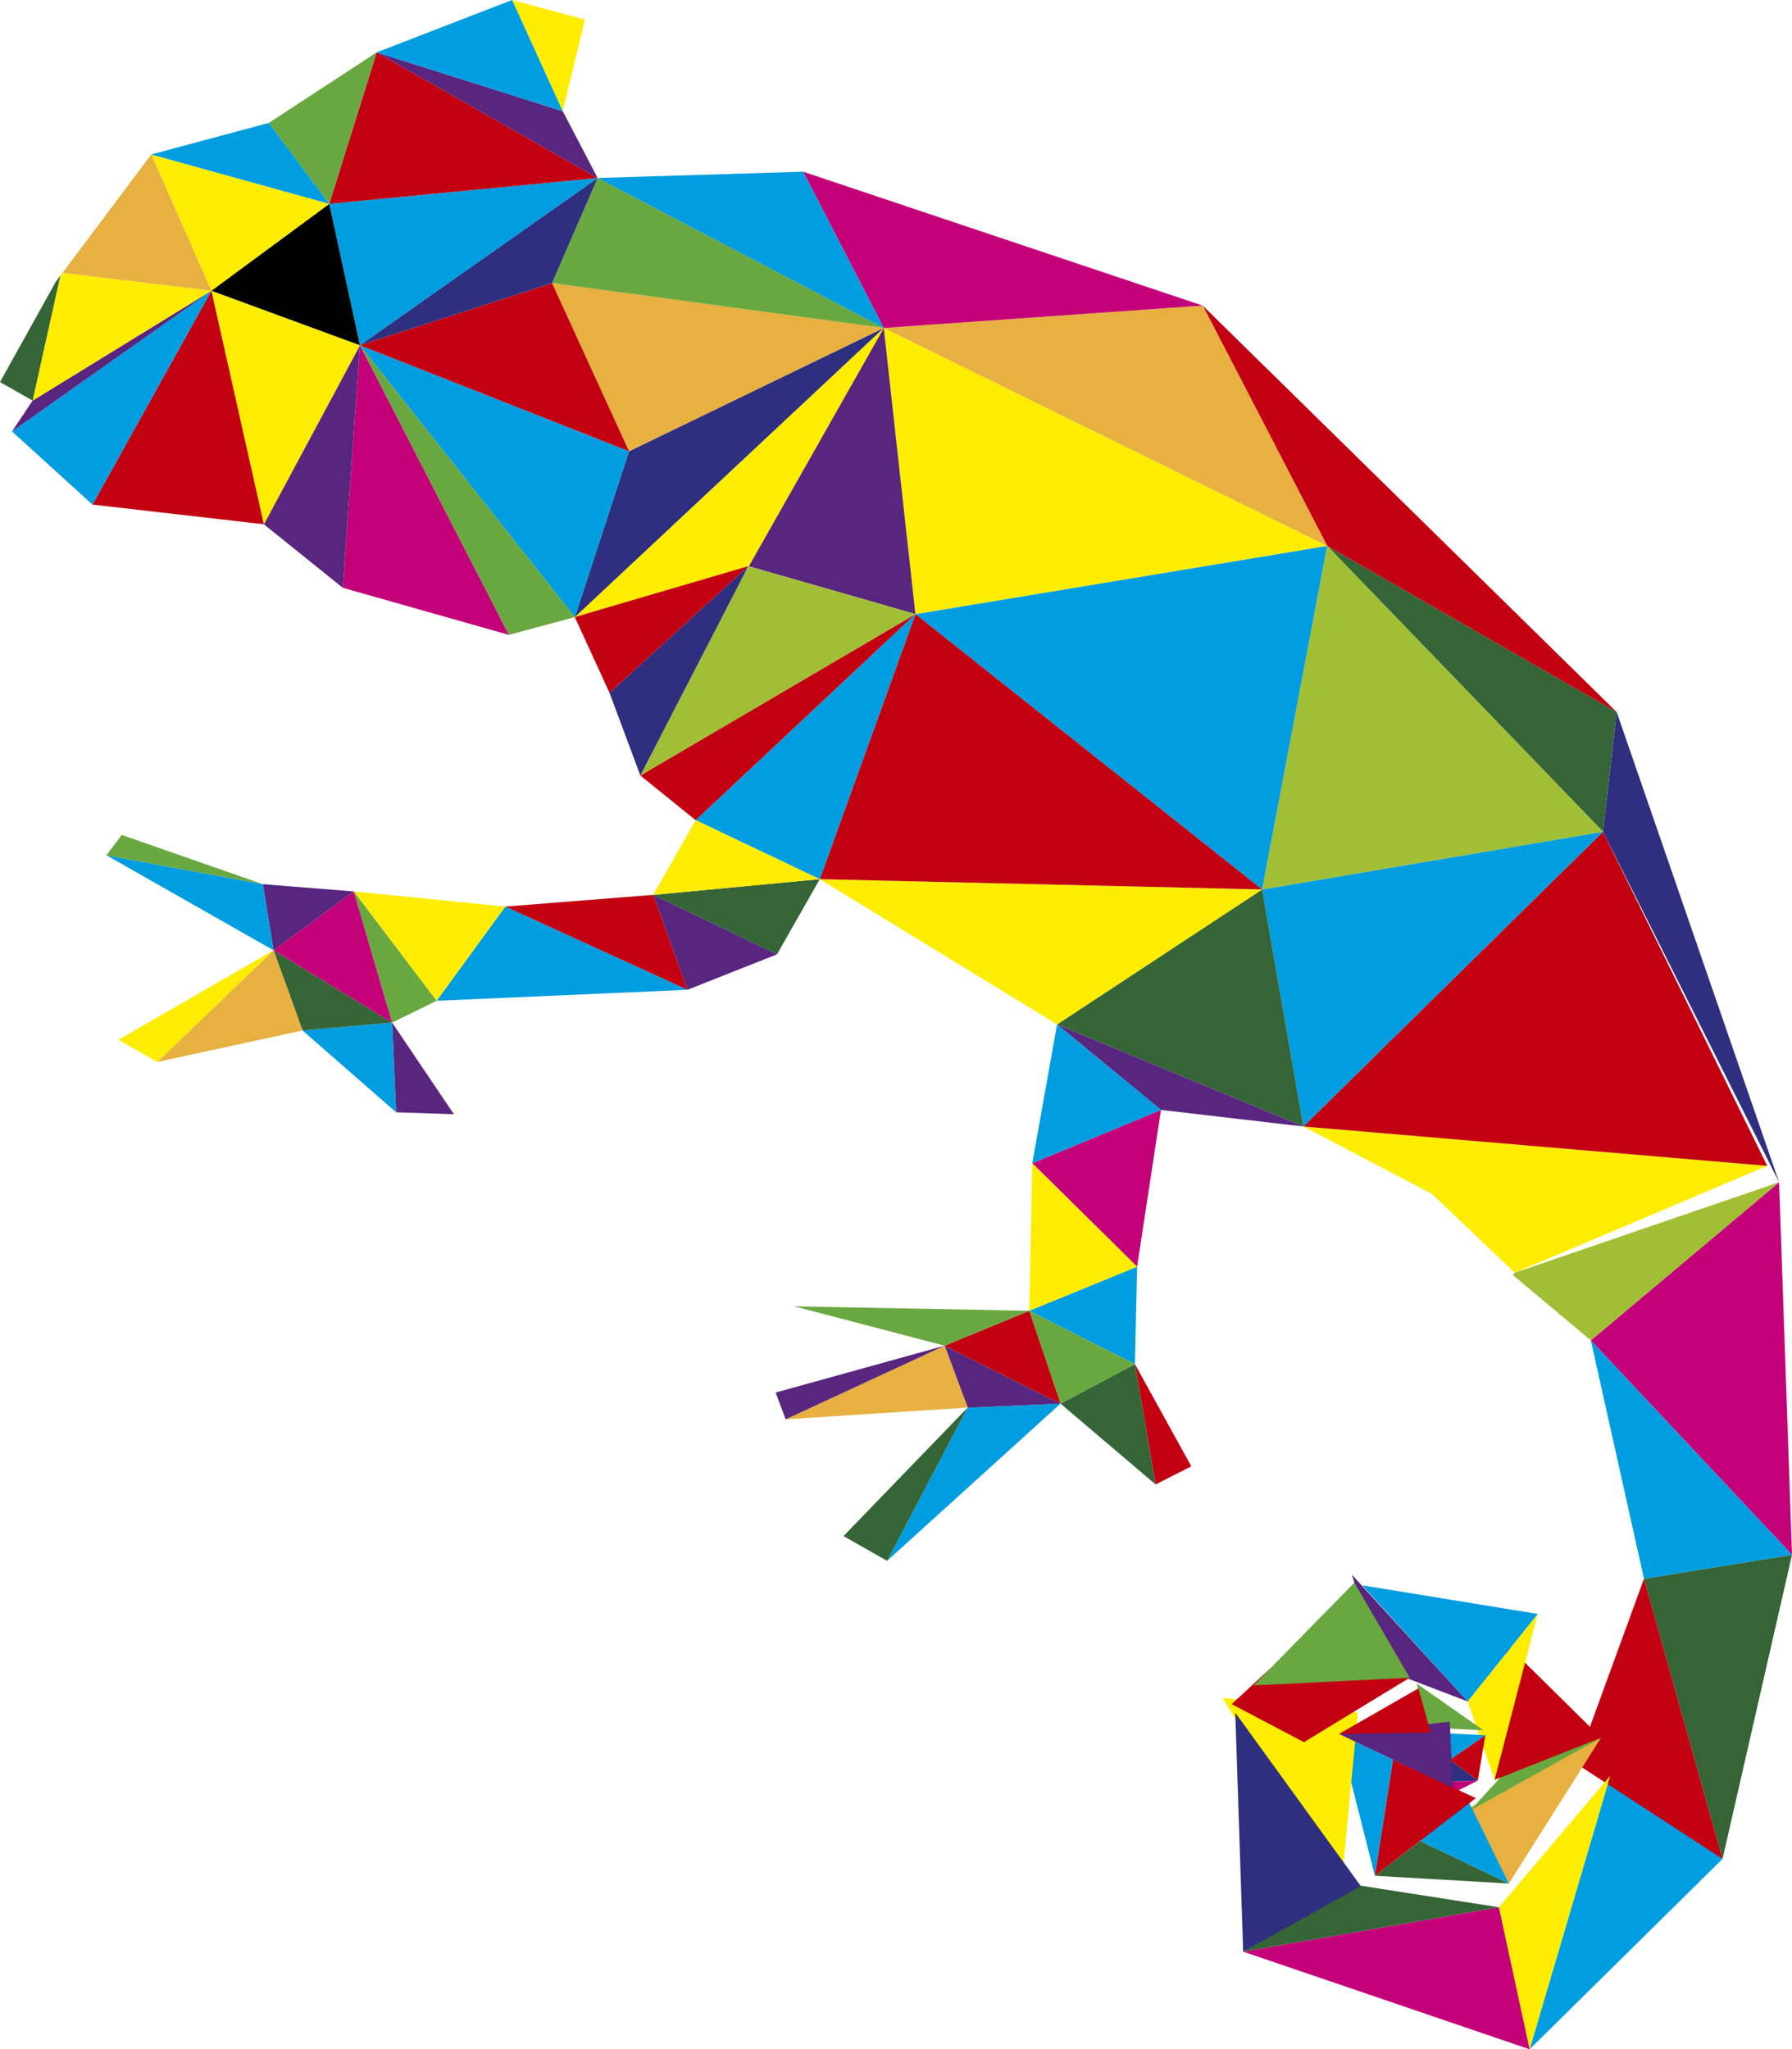 <svg xmlns="http://www.w3.org/2000/svg" width="518.663" height="593.017" viewBox="0 0 518.663 593.017">
  <g id="Group_113" data-name="Group 113" transform="translate(0 0)" style="mix-blend-mode: luminosity;isolation: isolate">
    <path id="Path_43" data-name="Path 43" d="M883.934,432.92,841.1,439.843l22.732,81.074Z" transform="translate(-365.272 17.009)" fill="#356537"/>
    <path id="Path_44" data-name="Path 44" d="M850.892,459.058,827.56,538.223l55.835-55.09Z" transform="translate(-384.839 54.793)" fill="#009de0"/>
    <path id="Path_45" data-name="Path 45" d="M852.653,435.751,833.1,489.3l42.282,27.525Z" transform="translate(-376.827 21.101)" fill="#c20012"/>
    <path id="Path_46" data-name="Path 46" d="M823.925,497.123l8.891,41.1,23.332-79.165Z" transform="translate(-390.094 54.793)" fill="#ffed00"/>
    <path id="Path_47" data-name="Path 47" d="M793.66,487.473l82.906,28.251-8.891-41.1Z" transform="translate(-433.843 77.293)" fill="#c40079"/>
    <path id="Path_48" data-name="Path 48" d="M889.29,388.833,834.806,434.6l58.221,62.049Z" transform="translate(-374.365 -46.721)" fill="#c40079"/>
    <path id="Path_49" data-name="Path 49" d="M834.806,407.547l15.384,68.972,42.837-6.923Z" transform="translate(-374.365 -19.667)" fill="#009de0"/>
    <path id="Path_50" data-name="Path 50" d="M826.8,472.015,793.66,491.244l74.015-12.85Z" transform="translate(-433.843 73.522)" fill="#356537"/>
    <path id="Path_51" data-name="Path 51" d="M831.729,496.75l26.678-42.185L820.515,474.7Z" transform="translate(-395.023 48.298)" fill="#e7b040"/>
    <path id="Path_52" data-name="Path 52" d="M820.515,475.657l37.893-21.093-21.728,3.406Z" transform="translate(-395.023 48.298)" fill="#69a840"/>
    <path id="Path_53" data-name="Path 53" d="M854.214,470.549,826.82,443.507l-3.4,39.234Z" transform="translate(-390.829 32.314)" fill="#c20012"/>
    <path id="Path_54" data-name="Path 54" d="M809.244,476.849l38.778,2.237-25.622-12.3Z" transform="translate(-411.315 65.962)" fill="#356537"/>
    <path id="Path_55" data-name="Path 55" d="M814.624,473.869l25.622,12.3L828.31,461.883Z" transform="translate(-403.539 58.877)" fill="#009de0"/>
    <path id="Path_56" data-name="Path 56" d="M828.037,487.935l12.473-48.02-20.29,25.321Z" transform="translate(-395.449 27.12)" fill="#ffed00"/>
    <path id="Path_57" data-name="Path 57" d="M826.195,467.411l2.192-13.143-10.266,7.115Z" transform="translate(-398.483 47.869)" fill="#c20012"/>
    <path id="Path_58" data-name="Path 58" d="M816.322,466.429l13.619-6.787-14.411.494Z" transform="translate(-402.229 55.638)" fill="#c40079"/>
    <path id="Path_59" data-name="Path 59" d="M815.529,463.7l14.411-.494-8.073-6.028Z" transform="translate(-402.229 52.074)" fill="#2e2f7f"/>
    <path id="Path_60" data-name="Path 60" d="M821.411,461.838l10.265-7.115-15.831-.77Z" transform="translate(-401.773 47.414)" fill="#009de0"/>
    <path id="Path_61" data-name="Path 61" d="M833.538,461.695,814.18,448.14l3.527,12.785Z" transform="translate(-404.18 39.01)" fill="#69a840"/>
    <path id="Path_62" data-name="Path 62" d="M814.489,457.146l-5.245,33.636,29.222-22.461Z" transform="translate(-411.315 52.029)" fill="#c20012"/>
    <path id="Path_63" data-name="Path 63" d="M826.134,415.021l-.557.672,22.57,18.908,54.484-45.768Z" transform="translate(-387.705 -46.721)" fill="#a1bf35"/>
    <path id="Path_64" data-name="Path 64" d="M935.052,393.634l-134.274-11.4,37.18,19.494,24.024,22.83Z" transform="translate(-423.553 -56.258)" fill="#ffed00"/>
    <path id="Path_65" data-name="Path 65" d="M887.513,347.359l-86.734,85.29,134.274,11.4Z" transform="translate(-423.553 -106.672)" fill="#c20012"/>
    <path id="Path_66" data-name="Path 66" d="M887.211,469.259l-47-136.063-3.964,34.638Z" transform="translate(-372.285 -127.147)" fill="#2e2f7f"/>
    <path id="Path_67" data-name="Path 67" d="M858.522,444.806l-50.763-8.275,30.473,33.6Z" transform="translate(-413.462 22.229)" fill="#009de0"/>
    <path id="Path_68" data-name="Path 68" d="M804.992,454.114l10.4,41.05,5.245-33.636Z" transform="translate(-417.461 47.647)" fill="#009de0"/>
    <path id="Path_69" data-name="Path 69" d="M840.016,471.945l-33.49-36.673,8.36,27.072Z" transform="translate(-415.245 20.41)" fill="#58257f"/>
    <path id="Path_70" data-name="Path 70" d="M830.4,454.143l-39.18-4.3,34.149,57.106Z" transform="translate(-437.371 41.467)" fill="#ffed00"/>
    <path id="Path_71" data-name="Path 71" d="M792.725,451.6l2.286,69.156L829.062,501.8Z" transform="translate(-435.194 44.011)" fill="#2e2f7f"/>
    <path id="Path_72" data-name="Path 72" d="M837.076,452.671l-32.083,3.53,32.975,15.627Z" transform="translate(-417.461 45.561)" fill="#58257f"/>
    <path id="Path_73" data-name="Path 73" d="M828.007,448.725l-23.014,13.18,26.541-.395Z" transform="translate(-417.461 39.857)" fill="#c20012"/>
    <path id="Path_74" data-name="Path 74" d="M843.839,449.087l-40.31-2.744L792.3,456.722l20.924,11.011Z" transform="translate(-435.814 36.412)" fill="#c20012"/>
    <path id="Path_75" data-name="Path 75" d="M824.048,436.217,794.9,465.95l45.184-2.227Z" transform="translate(-432.055 21.775)" fill="#69a840"/>
    <path id="Path_76" data-name="Path 76" d="M883.435,396.257l3.964-34.638-83.8-48.087Z" transform="translate(-419.475 -155.571)" fill="#356537"/>
    <path id="Path_77" data-name="Path 77" d="M795.9,364.065l11.923,68.583,86.734-85.29Z" transform="translate(-430.6 -106.672)" fill="#009de0"/>
    <path id="Path_78" data-name="Path 78" d="M795.9,412.963l98.657-16.706-79.835-82.725Z" transform="translate(-430.6 -155.571)" fill="#a1bf35"/>
    <path id="Path_79" data-name="Path 79" d="M797.172,439.939l-16.326-29.585,5.978,34.822Z" transform="translate(-452.366 -15.611)" fill="#c20012"/>
    <path id="Path_80" data-name="Path 80" d="M908.7,402.72,788.863,285.1,824.9,354.633Z" transform="translate(-440.777 -196.671)" fill="#c20012"/>
    <path id="Path_81" data-name="Path 81" d="M799.546,445.176l-5.978-34.822-21.523,11.433Z" transform="translate(-465.089 -15.611)" fill="#356537"/>
    <path id="Path_82" data-name="Path 82" d="M771.634,393.243l71.273,29.53L830.984,354.19Z" transform="translate(-465.682 -96.797)" fill="#356537"/>
    <path id="Path_83" data-name="Path 83" d="M801.7,394.9l41.2,4.794-71.273-29.53Z" transform="translate(-465.682 -73.714)" fill="#58257f"/>
    <path id="Path_84" data-name="Path 84" d="M798.927,427.016l.634-28.188-31.224,12.759Z" transform="translate(-470.448 -32.273)" fill="#009de0"/>
    <path id="Path_85" data-name="Path 85" d="M777.4,430.907l21.523-11.433-30.59-15.429Z" transform="translate(-470.448 -24.731)" fill="#69a840"/>
    <path id="Path_86" data-name="Path 86" d="M751.515,460.527l50.2-45.5-26.887,1.142Z" transform="translate(-494.764 -8.853)" fill="#009de0"/>
    <path id="Path_87" data-name="Path 87" d="M764.99,426.077l26.887-1.142-33.552-16.759Z" transform="translate(-484.921 -18.759)" fill="#58257f"/>
    <path id="Path_88" data-name="Path 88" d="M758.325,414.148l33.552,16.759-9.067-26.862Z" transform="translate(-484.921 -24.731)" fill="#c20012"/>
    <path id="Path_89" data-name="Path 89" d="M799.039,425.647l6.91-45.372L768.7,395.717Z" transform="translate(-469.926 -59.092)" fill="#c40079"/>
    <path id="Path_90" data-name="Path 90" d="M768.337,429.278l31.224-12.759-30.34-29.929Z" transform="translate(-470.448 -49.964)" fill="#ffed00"/>
    <path id="Path_91" data-name="Path 91" d="M768.7,410.339l37.25-15.443-30.07-24.737Z" transform="translate(-469.926 -73.714)" fill="#009de0"/>
    <path id="Path_92" data-name="Path 92" d="M740.533,403.518l43.512,11.391,24.485-10.1Z" transform="translate(-510.641 -25.492)" fill="#69a840"/>
    <path id="Path_93" data-name="Path 93" d="M746.36,452.684l12.609,7.168L782.285,415.5Z" transform="translate(-502.217 -8.178)" fill="#356537"/>
    <path id="Path_94" data-name="Path 94" d="M754.869,333.279,855.22,412.963l18.822-99.431Z" transform="translate(-489.918 -155.571)" fill="#009de0"/>
    <path id="Path_95" data-name="Path 95" d="M743.546,352.971l68.69,42.034,59.35-39.053Z" transform="translate(-506.284 -98.56)" fill="#ffed00"/>
    <path id="Path_96" data-name="Path 96" d="M771.235,321.607l-27.689,76.7,128.04,2.981Z" transform="translate(-506.284 -143.898)" fill="#c20012"/>
    <path id="Path_97" data-name="Path 97" d="M739.512,429.482l52.672-3.4-6.665-17.9Z" transform="translate(-512.116 -18.759)" fill="#e7b040"/>
    <path id="Path_98" data-name="Path 98" d="M738.328,421.731l2.9,7.751,46.008-21.306Z" transform="translate(-513.828 -18.759)" fill="#58257f"/>
    <path id="Path_99" data-name="Path 99" d="M751.121,287.747l9.164,82.8L879.459,350.8Z" transform="translate(-495.334 -192.843)" fill="#ffed00"/>
    <path id="Path_100" data-name="Path 100" d="M879.459,354.633,843.421,285.1l-92.3,6.476Z" transform="translate(-495.334 -196.671)" fill="#e7b040"/>
    <path id="Path_101" data-name="Path 101" d="M857.217,308l-115.639-38.74,23.339,45.217Z" transform="translate(-509.13 -219.571)" fill="#c40079"/>
    <path id="Path_102" data-name="Path 102" d="M759.676,374.716l12.362-21.745-48.2,4.545Z" transform="translate(-534.776 -98.56)" fill="#356537"/>
    <path id="Path_103" data-name="Path 103" d="M728.861,381.242l35.915,17.067,27.688-76.7Z" transform="translate(-527.513 -143.898)" fill="#009de0"/>
    <path id="Path_104" data-name="Path 104" d="M733.76,382.294l25.916-10.265-35.839-17.2Z" transform="translate(-534.776 -95.873)" fill="#58257f"/>
    <path id="Path_105" data-name="Path 105" d="M723.836,367.605l48.2-4.545-35.915-17.068Z" transform="translate(-534.776 -108.648)" fill="#ffed00"/>
    <path id="Path_106" data-name="Path 106" d="M735.144,356.7l48.238,13.85-9.164-82.8Z" transform="translate(-518.431 -192.843)" fill="#58257f"/>
    <path id="Path_107" data-name="Path 107" d="M722.312,368.311l16.014,12.932,63.6-59.635Z" transform="translate(-536.979 -143.898)" fill="#c20012"/>
    <path id="Path_108" data-name="Path 108" d="M753.692,315.944l-1.432,2.519L722.312,376.5l79.617-46.7Z" transform="translate(-536.979 -152.085)" fill="#a1bf35"/>
    <path id="Path_109" data-name="Path 109" d="M698.2,383.482l72.63-3.189L718.1,356.214Z" transform="translate(-571.841 -93.872)" fill="#009de0"/>
    <path id="Path_110" data-name="Path 110" d="M706.334,358.215l52.726,24.078-9.923-27.464Z" transform="translate(-560.076 -95.873)" fill="#c20012"/>
    <path id="Path_111" data-name="Path 111" d="M710.823,396.465l-17.889-26.523,1.16,25.958Z" transform="translate(-579.447 -74.028)" fill="#58257f"/>
    <path id="Path_112" data-name="Path 112" d="M764.9,356.7l39.073-68.955-89.418,83.669,50.234-14.745Z" transform="translate(-548.189 -192.843)" fill="#ffed00"/>
    <path id="Path_113" data-name="Path 113" d="M758.853,315.931l-40.188,36.661,8.92,23.924,29.947-58.035Z" transform="translate(-542.251 -152.103)" fill="#2e2f7f"/>
    <path id="Path_114" data-name="Path 114" d="M730.257,323.432l-15.7,47.984,89.418-83.669Z" transform="translate(-548.189 -192.843)" fill="#2e2f7f"/>
    <path id="Path_115" data-name="Path 115" d="M734.15,331.106l73.719-35.685-96-12.983Z" transform="translate(-552.082 -200.517)" fill="#e7b040"/>
    <path id="Path_116" data-name="Path 116" d="M714.557,330.676,724.6,352.591l40.188-36.661Z" transform="translate(-548.189 -152.103)" fill="#c20012"/>
    <path id="Path_117" data-name="Path 117" d="M807.868,313.4,725.055,270l-13.191,30.413Z" transform="translate(-552.082 -218.494)" fill="#69a840"/>
    <path id="Path_118" data-name="Path 118" d="M776.732,269.258l-59.474,1.821,82.813,43.4Z" transform="translate(-544.285 -219.571)" fill="#009de0"/>
    <path id="Path_119" data-name="Path 119" d="M709.417,395.9l-1.16-25.958-25.924,2.283Z" transform="translate(-594.77 -74.028)" fill="#009de0"/>
    <path id="Path_120" data-name="Path 120" d="M688.393,354.422l23.97,31.651,19.9-27.267Z" transform="translate(-586.01 -96.463)" fill="#ffed00"/>
    <path id="Path_121" data-name="Path 121" d="M699.5,392.377l12.867-6.3-23.97-31.651Z" transform="translate(-586.009 -96.463)" fill="#69a840"/>
    <path id="Path_122" data-name="Path 122" d="M687.29,384.593l25.924-2.283L678.9,361.386Z" transform="translate(-599.728 -86.396)" fill="#356537"/>
    <path id="Path_123" data-name="Path 123" d="M678.9,371.453l34.311,20.924-11.1-37.955Z" transform="translate(-599.728 -96.463)" fill="#c40079"/>
    <path id="Path_124" data-name="Path 124" d="M689.126,289.8l62.192,78.661,15.7-47.984Z" transform="translate(-584.95 -189.883)" fill="#009de0"/>
    <path id="Path_125" data-name="Path 125" d="M732.235,373.6l19.083-5.148L689.126,289.8Z" transform="translate(-584.95 -189.883)" fill="#69a840"/>
    <path id="Path_126" data-name="Path 126" d="M665.135,393.71l42.059-9.117-8.386-23.207Z" transform="translate(-619.631 -86.396)" fill="#e7b040"/>
    <path id="Path_127" data-name="Path 127" d="M689.126,300.429l77.892,30.677-22.285-48.668Z" transform="translate(-584.95 -200.517)" fill="#c20012"/>
    <path id="Path_128" data-name="Path 128" d="M687.1,359.981,735.164,373.6,692.055,289.8Z" transform="translate(-587.879 -189.883)" fill="#c40079"/>
    <path id="Path_129" data-name="Path 129" d="M677.63,353.566l3.115,19.125,23.207-17.031Z" transform="translate(-601.569 -97.701)" fill="#58257f"/>
    <path id="Path_130" data-name="Path 130" d="M659.119,350.138,707.5,377.645l-3.115-19.125Z" transform="translate(-628.327 -102.655)" fill="#009de0"/>
    <path id="Path_131" data-name="Path 131" d="M660.531,387.31l11.258,6.4,33.673-32.324Z" transform="translate(-626.285 -86.396)" fill="#ffed00"/>
    <path id="Path_132" data-name="Path 132" d="M663.574,347.737l-4.455,5.872,45.269,8.382Z" transform="translate(-628.327 -106.126)" fill="#69a840"/>
    <path id="Path_133" data-name="Path 133" d="M744.733,300.415,757.924,270l-68.8,48.4Z" transform="translate(-584.95 -218.494)" fill="#2e2f7f"/>
    <path id="Path_134" data-name="Path 134" d="M694.38,318.406l68.8-48.4-77.685,7.48Z" transform="translate(-590.203 -218.494)" fill="#009de0"/>
    <path id="Path_135" data-name="Path 135" d="M763.177,291.492,699.23,255.137l-13.738,43.835Z" transform="translate(-590.203 -239.983)" fill="#c20012"/>
    <path id="Path_136" data-name="Path 136" d="M744.959,272.162,691.11,255.137l63.947,36.355Z" transform="translate(-582.083 -239.983)" fill="#58257f"/>
    <path id="Path_137" data-name="Path 137" d="M677.756,341.6l22.851,18.384,4.955-70.186Z" transform="translate(-601.386 -189.883)" fill="#58257f"/>
    <path id="Path_138" data-name="Path 138" d="M728.213,254.623l-21.077-5.683,14.659,32.179Z" transform="translate(-558.918 -248.941)" fill="#ffed00"/>
    <path id="Path_139" data-name="Path 139" d="M730.3,248.94,691.11,264.095l53.849,17.025Z" transform="translate(-582.083 -248.941)" fill="#009de0"/>
    <path id="Path_140" data-name="Path 140" d="M671.547,283.342l15.185,67.583,27.806-51.8Z" transform="translate(-610.362 -199.211)" fill="#ffed00"/>
    <path id="Path_141" data-name="Path 141" d="M657.473,345.23l49.6,5.694-15.184-67.583Z" transform="translate(-630.707 -199.211)" fill="#c20012"/>
    <path id="Path_142" data-name="Path 142" d="M671.547,298.2l42.991,15.781-8.888-40.923Z" transform="translate(-610.362 -214.073)"/>
    <path id="Path_143" data-name="Path 143" d="M709.566,255.137l-31.224,20.416,17.486,23.419Z" transform="translate(-600.539 -239.983)" fill="#69a840"/>
    <path id="Path_144" data-name="Path 144" d="M715.94,281.51l-51.511-14.293,17.408,39.436Z" transform="translate(-620.651 -222.521)" fill="#ffed00"/>
    <path id="Path_145" data-name="Path 145" d="M698.454,263.485l-34.025,9.126L715.94,286.9Z" transform="translate(-620.651 -227.915)" fill="#009de0"/>
    <path id="Path_146" data-name="Path 146" d="M647.948,324.06l23.294,21.17,34.42-61.888Z" transform="translate(-644.476 -199.211)" fill="#009de0"/>
    <path id="Path_147" data-name="Path 147" d="M653.914,315.138l-5.966,8.922,57.714-40.718Z" transform="translate(-644.476 -199.211)" fill="#58257f"/>
    <path id="Path_148" data-name="Path 148" d="M659.054,281.219l-.634.836-8.033,36.152,51.747-31.8Z" transform="translate(-640.949 -202.28)" fill="#ffed00"/>
    <path id="Path_149" data-name="Path 149" d="M679.6,267.217,653.931,301.46l43.081,5.192Z" transform="translate(-635.826 -222.521)" fill="#e7b040"/>
    <path id="Path_150" data-name="Path 150" d="M662.7,283.28l-16.174,29.067,9.438,5.366L664,281.561Z" transform="translate(-646.528 -201.786)" fill="#356537"/>
  </g>
</svg>
